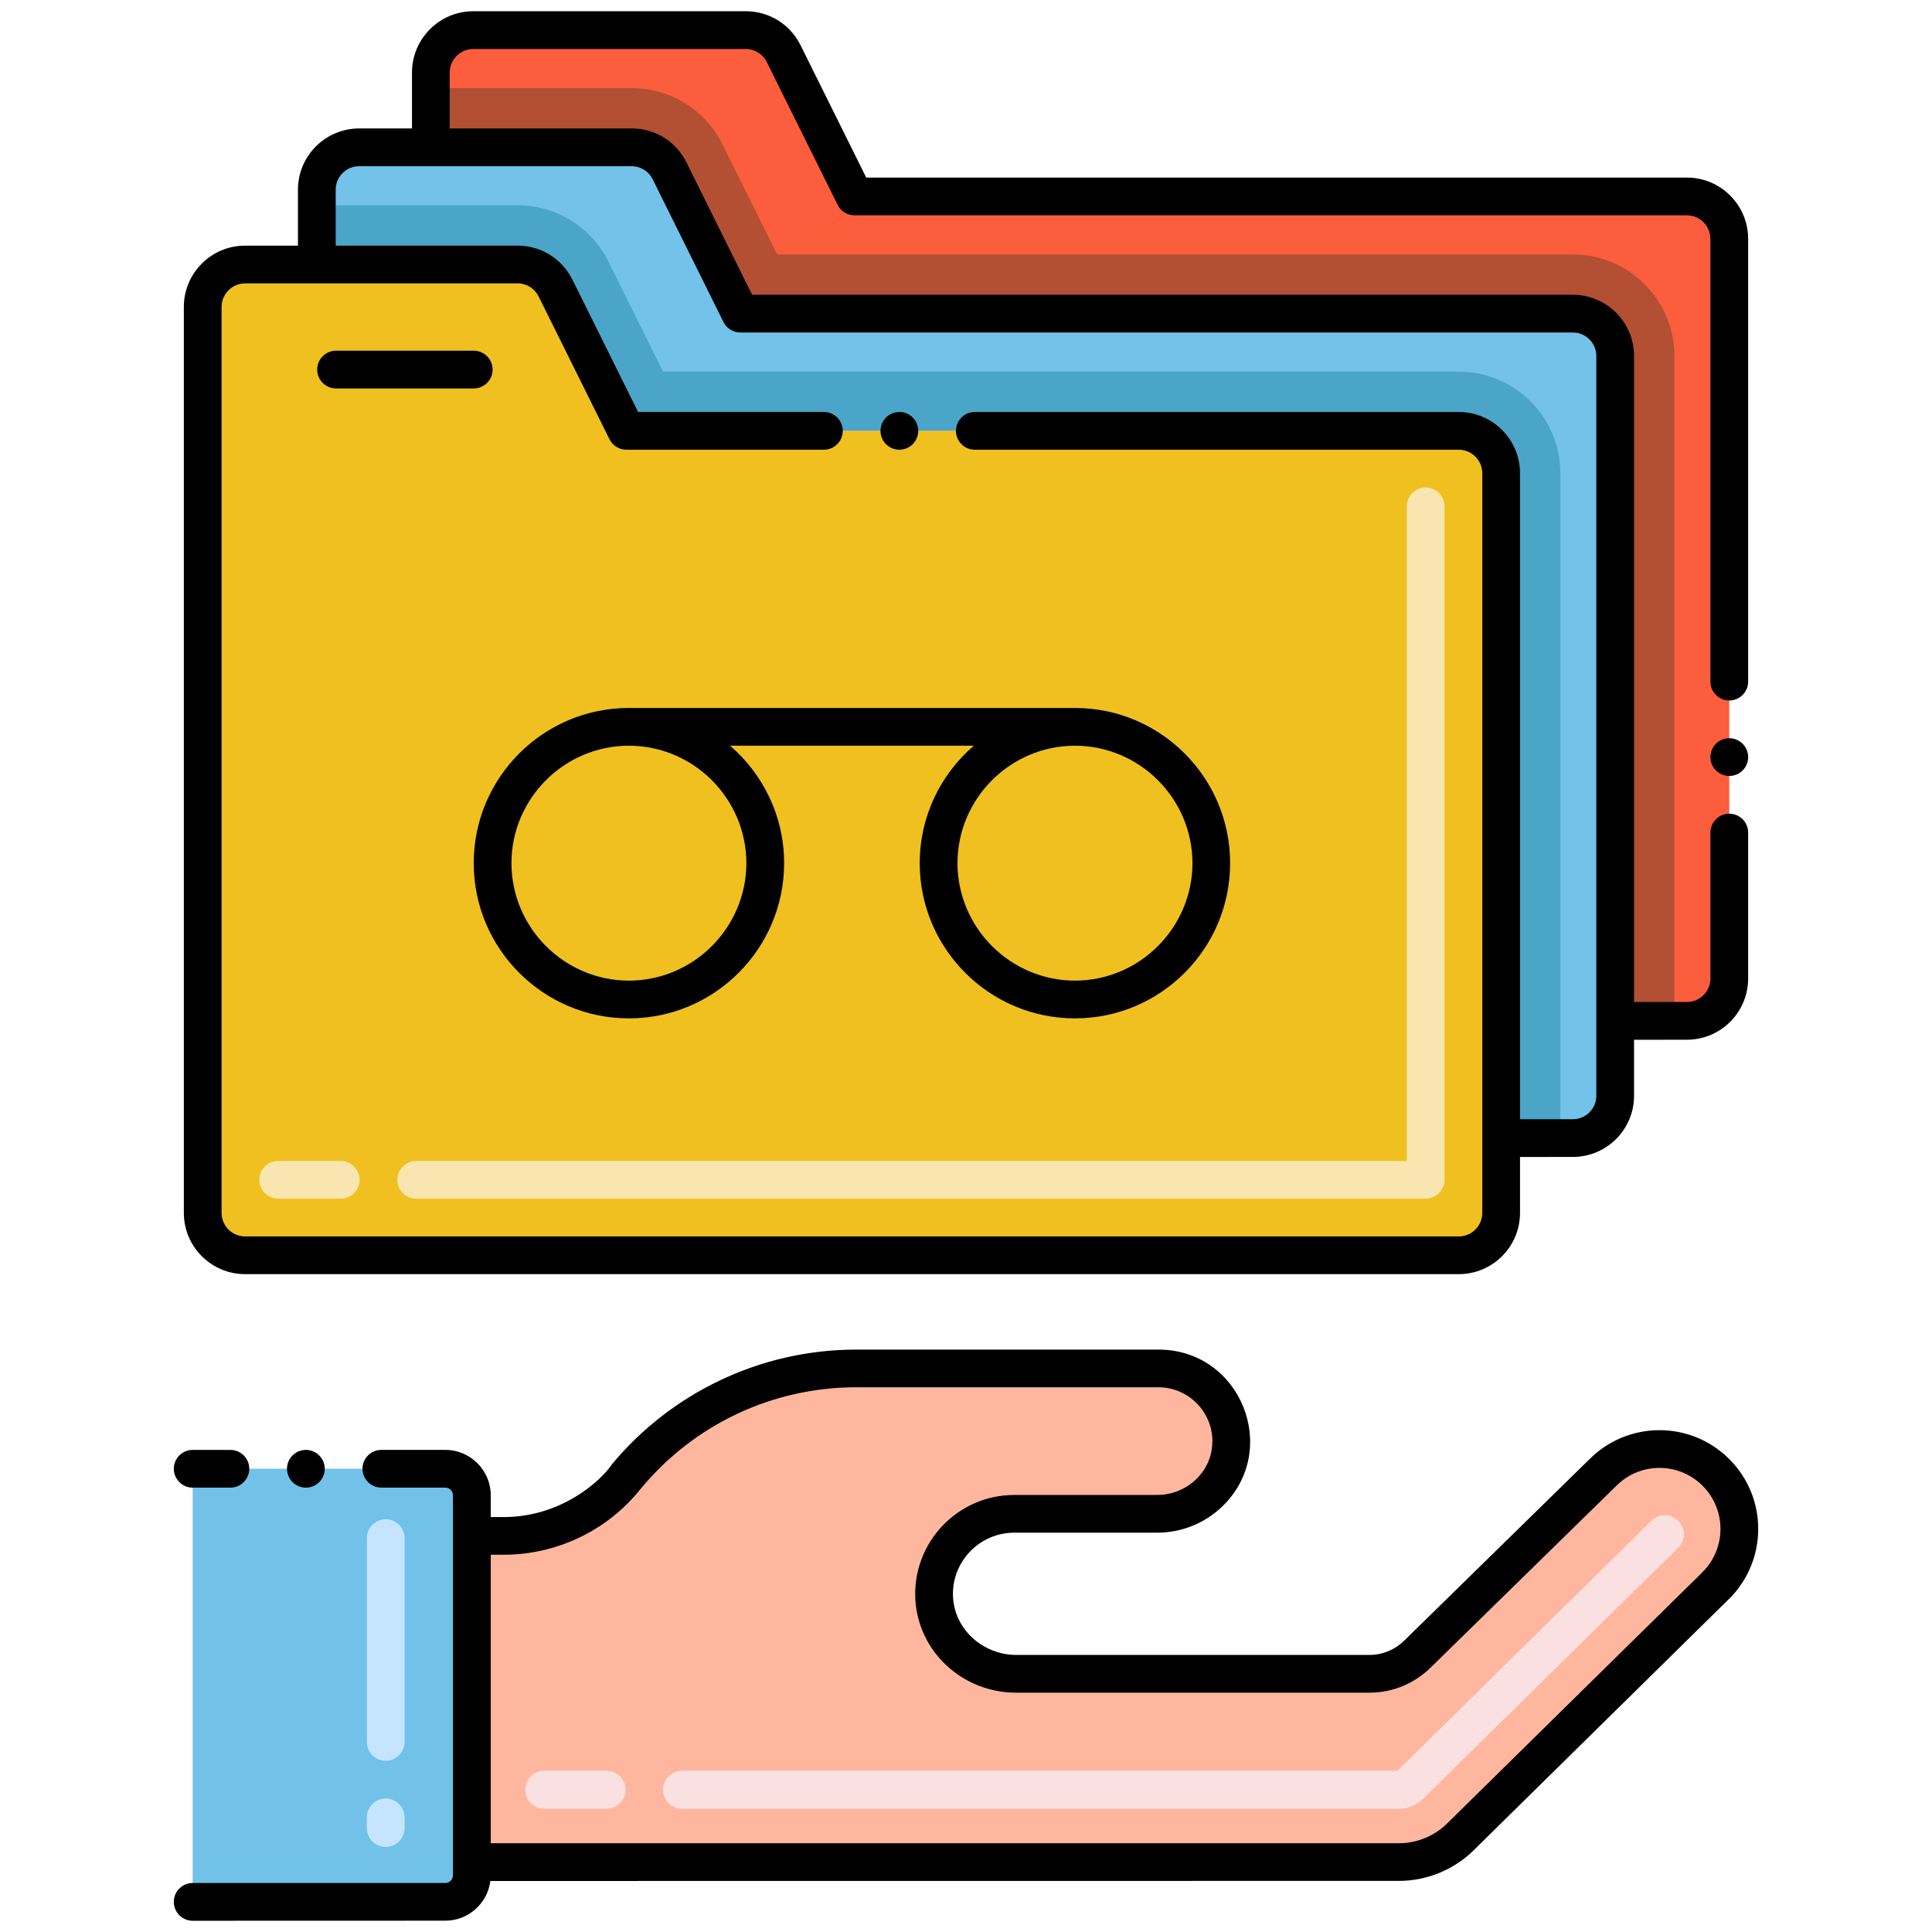 <svg enable-background="new 0 0 256 256" height="512" viewBox="0 0 256 256" width="512" xmlns="http://www.w3.org/2000/svg"><g id="Layer_1"><g><path d="m227.371 210.067-33.791 33.257c-2.172 2.184-5.13 3.412-8.212 3.412h-122.843v-43.22h4.236c4.641 0 9.11-1.57 12.704-4.368 1.308-1.012 2.502-2.195 3.549-3.526 7.518-9.054 18.687-14.297 30.448-14.297h40.058c5.368 0 9.747 4.424 9.622 9.861-.114 5.266-4.561 9.406-9.827 9.406h-18.949c-6.005 0-10.862 5.016-10.589 11.101.262 5.71 5.175 10.1 10.885 10.1h46.769c2.4 0 4.709-.955 6.415-2.65 17.263-16.896 11.785-11.535 24.556-24.033 4.14-4.14 10.839-4.14 14.968 0 4.129 4.129 4.141 10.828.001 14.957z" fill="#ffb69f"/><path d="m59.009 194.617h-33.48v57.39h33.481c1.942 0 3.516-1.574 3.516-3.516v-50.357c-.001-1.943-1.575-3.517-3.517-3.517z" fill="#72c1e8"/><path d="m229.136 31.635v98.038c0 3.092-2.51 5.602-5.602 5.602h-9.512v-88.111c0-3.092-2.51-5.602-5.602-5.602h-110.308l-9.389-18.924c-.952-1.904-2.891-3.115-5.02-3.115h-26.61v-9.927c0-3.092 2.51-5.602 5.602-5.602h36.123c2.129 0 4.078 1.21 5.02 3.115l9.389 18.924h110.306c3.093 0 5.603 2.51 5.603 5.602z" fill="#fc5d3d"/><path d="m221.864 47.164v88.111h-7.843v-88.111c0-3.092-2.51-5.602-5.602-5.602h-110.307l-9.389-18.924c-.952-1.904-2.891-3.115-5.02-3.115h-26.61v-7.843h26.61c5.12 0 9.737 2.857 12.033 7.451l7.238 14.588h105.444c7.418 0 13.446 6.028 13.446 13.445z" fill="#b34f33"/><path d="m214.021 47.164v98.038c0 3.092-2.51 5.602-5.602 5.602h-9.512v-88.111c0-3.092-2.51-5.602-5.602-5.602h-110.307l-9.389-18.924c-.952-1.904-2.891-3.115-5.02-3.115h-26.61v-9.927c0-3.092 2.51-5.602 5.602-5.602h36.123c2.129 0 4.078 1.21 5.02 3.115l9.389 18.924h110.306c3.092 0 5.602 2.51 5.602 5.602z" fill="#72c2e9"/><path d="m206.75 62.693v88.111h-7.843v-88.111c0-3.092-2.51-5.602-5.602-5.602h-110.307l-9.389-18.924c-.952-1.904-2.891-3.115-5.02-3.115h-26.61v-7.843h26.61c5.12 0 9.737 2.857 12.033 7.451l7.238 14.588h105.444c7.418 0 13.446 6.028 13.446 13.445z" fill="#4ba5c8"/><path d="m198.907 62.693v98.038c0 3.092-2.51 5.602-5.602 5.602h-160.839c-3.092 0-5.602-2.51-5.602-5.602v-120.076c0-3.093 2.51-5.602 5.602-5.602h36.123c2.129 0 4.067 1.21 5.02 3.115l9.389 18.924h110.307c3.092-.001 5.602 2.509 5.602 5.601z" fill="#efc020"/><g><g><g><path d="m185.366 239.652h-94.991c-1.381 0-2.5-1.119-2.5-2.5s1.119-2.5 2.5-2.5h94.799l33.666-33.138c.983-.97 2.567-.957 3.536.027s.956 2.567-.028 3.535l-33.737 33.208c-.88.879-2.036 1.368-3.245 1.368zm-104.991 0h-8.265c-1.381 0-2.5-1.119-2.5-2.5s1.119-2.5 2.5-2.5h8.265c1.381 0 2.5 1.119 2.5 2.5s-1.12 2.5-2.5 2.5z" fill="#fbe0e2"/></g><g><g><g><path d="m185.366 239.652h-94.991c-1.381 0-2.5-1.119-2.5-2.5s1.119-2.5 2.5-2.5h94.799l33.666-33.138c.983-.97 2.567-.957 3.536.027s.956 2.567-.028 3.535l-33.737 33.208c-.88.879-2.036 1.368-3.245 1.368zm-104.991 0h-8.265c-1.381 0-2.5-1.119-2.5-2.5s1.119-2.5 2.5-2.5h8.265c1.381 0 2.5 1.119 2.5 2.5s-1.12 2.5-2.5 2.5z" fill="#fbe0e2"/></g></g><g><g><path d="m188.907 158.833h-133.758c-1.381 0-2.5-1.119-2.5-2.5s1.119-2.5 2.5-2.5h131.258v-86.742c0-1.381 1.119-2.5 2.5-2.5s2.5 1.119 2.5 2.5v89.242c0 1.381-1.119 2.5-2.5 2.5zm-143.758 0h-8.285c-1.381 0-2.5-1.119-2.5-2.5s1.119-2.5 2.5-2.5h8.285c1.381 0 2.5 1.119 2.5 2.5s-1.119 2.5-2.5 2.5z" fill="#f9e5af"/></g></g></g><circle cx="40.53" cy="194.62" r="2.5"/><path d="m23.03 194.62c0 1.37 1.12 2.5 2.5 2.5h5c1.38 0 2.5-1.13 2.5-2.5 0-1.38-1.12-2.5-2.5-2.5h-5c-1.38 0-2.5 1.12-2.5 2.5z"/><path d="m25.53 254.51 33.48-.01c3.056 0 5.587-2.295 5.966-5.26l120.394-.011c3.71 0 7.34-1.5 9.96-4.12l33.79-33.26.02-.01c5.109-5.108 5.112-13.389 0-18.5-5.146-5.146-13.423-5.067-18.49-.021-21.546 21.099-1.165 1.143-24.55 24.04-1.26 1.25-2.92 1.931-4.67 1.931h-46.77c-4.434 0-8.39-3.48-8.39-8.09 0-4.46 3.64-8.101 8.1-8.11h18.95c3.2 0 6.25-1.21 8.57-3.41 7.892-7.518 2.527-20.85-8.37-20.85h-40.06c-12.935 0-24.676 5.926-32.37 15.189-1.46 2.208-6.73 7-14.33 7h-1.73v-2.89c-.01-3.311-2.71-6.01-6.02-6.01h-8.48c-1.38 0-2.5 1.12-2.5 2.5 0 1.37 1.12 2.5 2.5 2.5h8.48c.56 0 1.01.449 1.01 1.01v50.36c0 .56-.45 1.02-1.01 1.02h-33.48c-1.38 0-2.5 1.12-2.5 2.5s1.12 2.502 2.5 2.502zm41.23-48.5c6.855 0 13.65-3.08 18.17-8.78 0-.01.01-.01.01-.01 7.07-8.51 17.46-13.4 28.52-13.4h40.06c3.92.011 7.12 3.21 7.13 7.141 0 .02 0 .05-.01.08 0 3.899-3.329 7.05-7.32 7.05h-18.95c-7.426.01-13.424 6.221-13.09 13.729.34 6.99 6.22 12.471 13.38 12.471h46.77c3.09 0 5.99-1.2 8.18-3.37 21.219-20.771 8.864-8.682 24.54-24.021l.02-.02c3.184-3.185 8.29-3.15 11.43-.01 3.119 3.117 3.207 8.222 0 11.43v.01l-33.77 33.23-.02.02c-1.69 1.7-4.04 2.681-6.44 2.681h-120.34v-38.23h1.73z"/><circle cx="229.14" cy="100.319" r="2.5"/><path d="m62.77 114.37c0 11.34 9.22 20.569 20.56 20.569s20.57-9.229 20.57-20.569c0-6.219-2.787-11.788-7.164-15.561h32.297c-4.377 3.773-7.164 9.342-7.164 15.561 0 11.34 9.23 20.569 20.57 20.569s20.56-9.229 20.56-20.569c0-11.341-9.22-20.561-20.56-20.561h-59.109c-11.34.001-20.56 9.22-20.56 20.561zm95.24 0c-.02 8.569-7.01 15.56-15.57 15.569-8.57-.01-15.55-7-15.57-15.569.02-8.57 7-15.551 15.57-15.561 8.56.01 15.55 6.991 15.57 15.561zm-59.11 0c-.02 8.569-7 15.56-15.57 15.569-8.56-.01-15.55-7-15.56-15.569.01-8.57 7-15.551 15.56-15.561 8.57.01 15.55 6.991 15.57 15.561z"/><path d="m65.27 48.97c0-1.38-1.12-2.5-2.5-2.5h-18.24c-1.38 0-2.5 1.12-2.5 2.5s1.12 2.5 2.5 2.5h18.24c1.38 0 2.5-1.12 2.5-2.5z"/><path d="m24.36 40.649v120.08c.01 4.471 3.64 8.101 8.11 8.101h160.83c4.47 0 8.1-3.63 8.11-8.101v-7.422l7.01-.007c4.46 0 8.1-3.63 8.1-8.1v-7.423l7.01-.007c4.47 0 8.1-3.63 8.11-8.1v-19.351c0-1.38-1.13-2.5-2.5-2.5-1.38 0-2.5 1.12-2.5 2.5v19.351c-.01 1.71-1.4 3.1-3.11 3.1h-7.01v-85.61c0-4.46-3.64-8.101-8.1-8.101h-108.76l-8.7-17.529c-1.37-2.78-4.15-4.511-7.26-4.511h-24.11v-7.419c.01-1.71 1.4-3.1 3.11-3.109h36.13c1.16 0 2.25.68 2.77 1.729l9.39 18.92c.41.851 1.29 1.391 2.24 1.391h110.3c1.71.01 3.1 1.399 3.11 3.109v58.68c0 1.381 1.12 2.5 2.5 2.5 1.37 0 2.5-1.119 2.5-2.5v-58.68c-.01-4.47-3.64-8.109-8.11-8.109h-108.75l-8.7-17.531c-1.38-2.78-4.16-4.51-7.26-4.51h-36.12c-4.47.01-8.1 3.64-8.11 8.11v7.42h-7.01c-4.46.011-8.1 3.641-8.1 8.11v7.42h-7.01c-4.47 0-8.1 3.639-8.11 8.099zm20.12-15.519c0-1.71 1.39-3.1 3.1-3.11h36.12c1.18 0 2.27.681 2.78 1.73l9.39 18.93c.43.85 1.29 1.38 2.24 1.38h110.31c1.71 0 3.1 1.4 3.1 3.101v98.04c0 1.71-1.39 3.1-3.1 3.1h-7.01v-85.61c-.01-4.46-3.64-8.1-8.11-8.1h-64.13c-1.38 0-2.5 1.12-2.5 2.5s1.12 2.5 2.5 2.5h.02 64.11c1.71 0 3.1 1.4 3.11 3.1v98.04c-.01 1.71-1.4 3.101-3.11 3.101h-160.83c-1.71 0-3.1-1.391-3.11-3.101v-120.082c.01-1.699 1.4-3.09 3.11-3.1h36.12c1.18 0 2.25.67 2.78 1.729l9.39 18.922c.41.84 1.29 1.39 2.24 1.39h26.17c1.38 0 2.5-1.12 2.5-2.5s-1.12-2.5-2.5-2.5h-24.62l-8.7-17.53c-1.39-2.779-4.17-4.51-7.26-4.51h-24.11z"/><circle cx="119.17" cy="57.09" r="2.5"/></g><g><path d="m51.11 244.732c-1.381 0-2.5-1.119-2.5-2.5v-1.422c0-1.381 1.119-2.5 2.5-2.5s2.5 1.119 2.5 2.5v1.422c0 1.381-1.119 2.5-2.5 2.5zm0-11.421c-1.381 0-2.5-1.119-2.5-2.5v-27c0-1.381 1.119-2.5 2.5-2.5s2.5 1.119 2.5 2.5v27c0 1.38-1.119 2.5-2.5 2.5z" fill="#c5e5ff"/></g></g></g></g></svg>